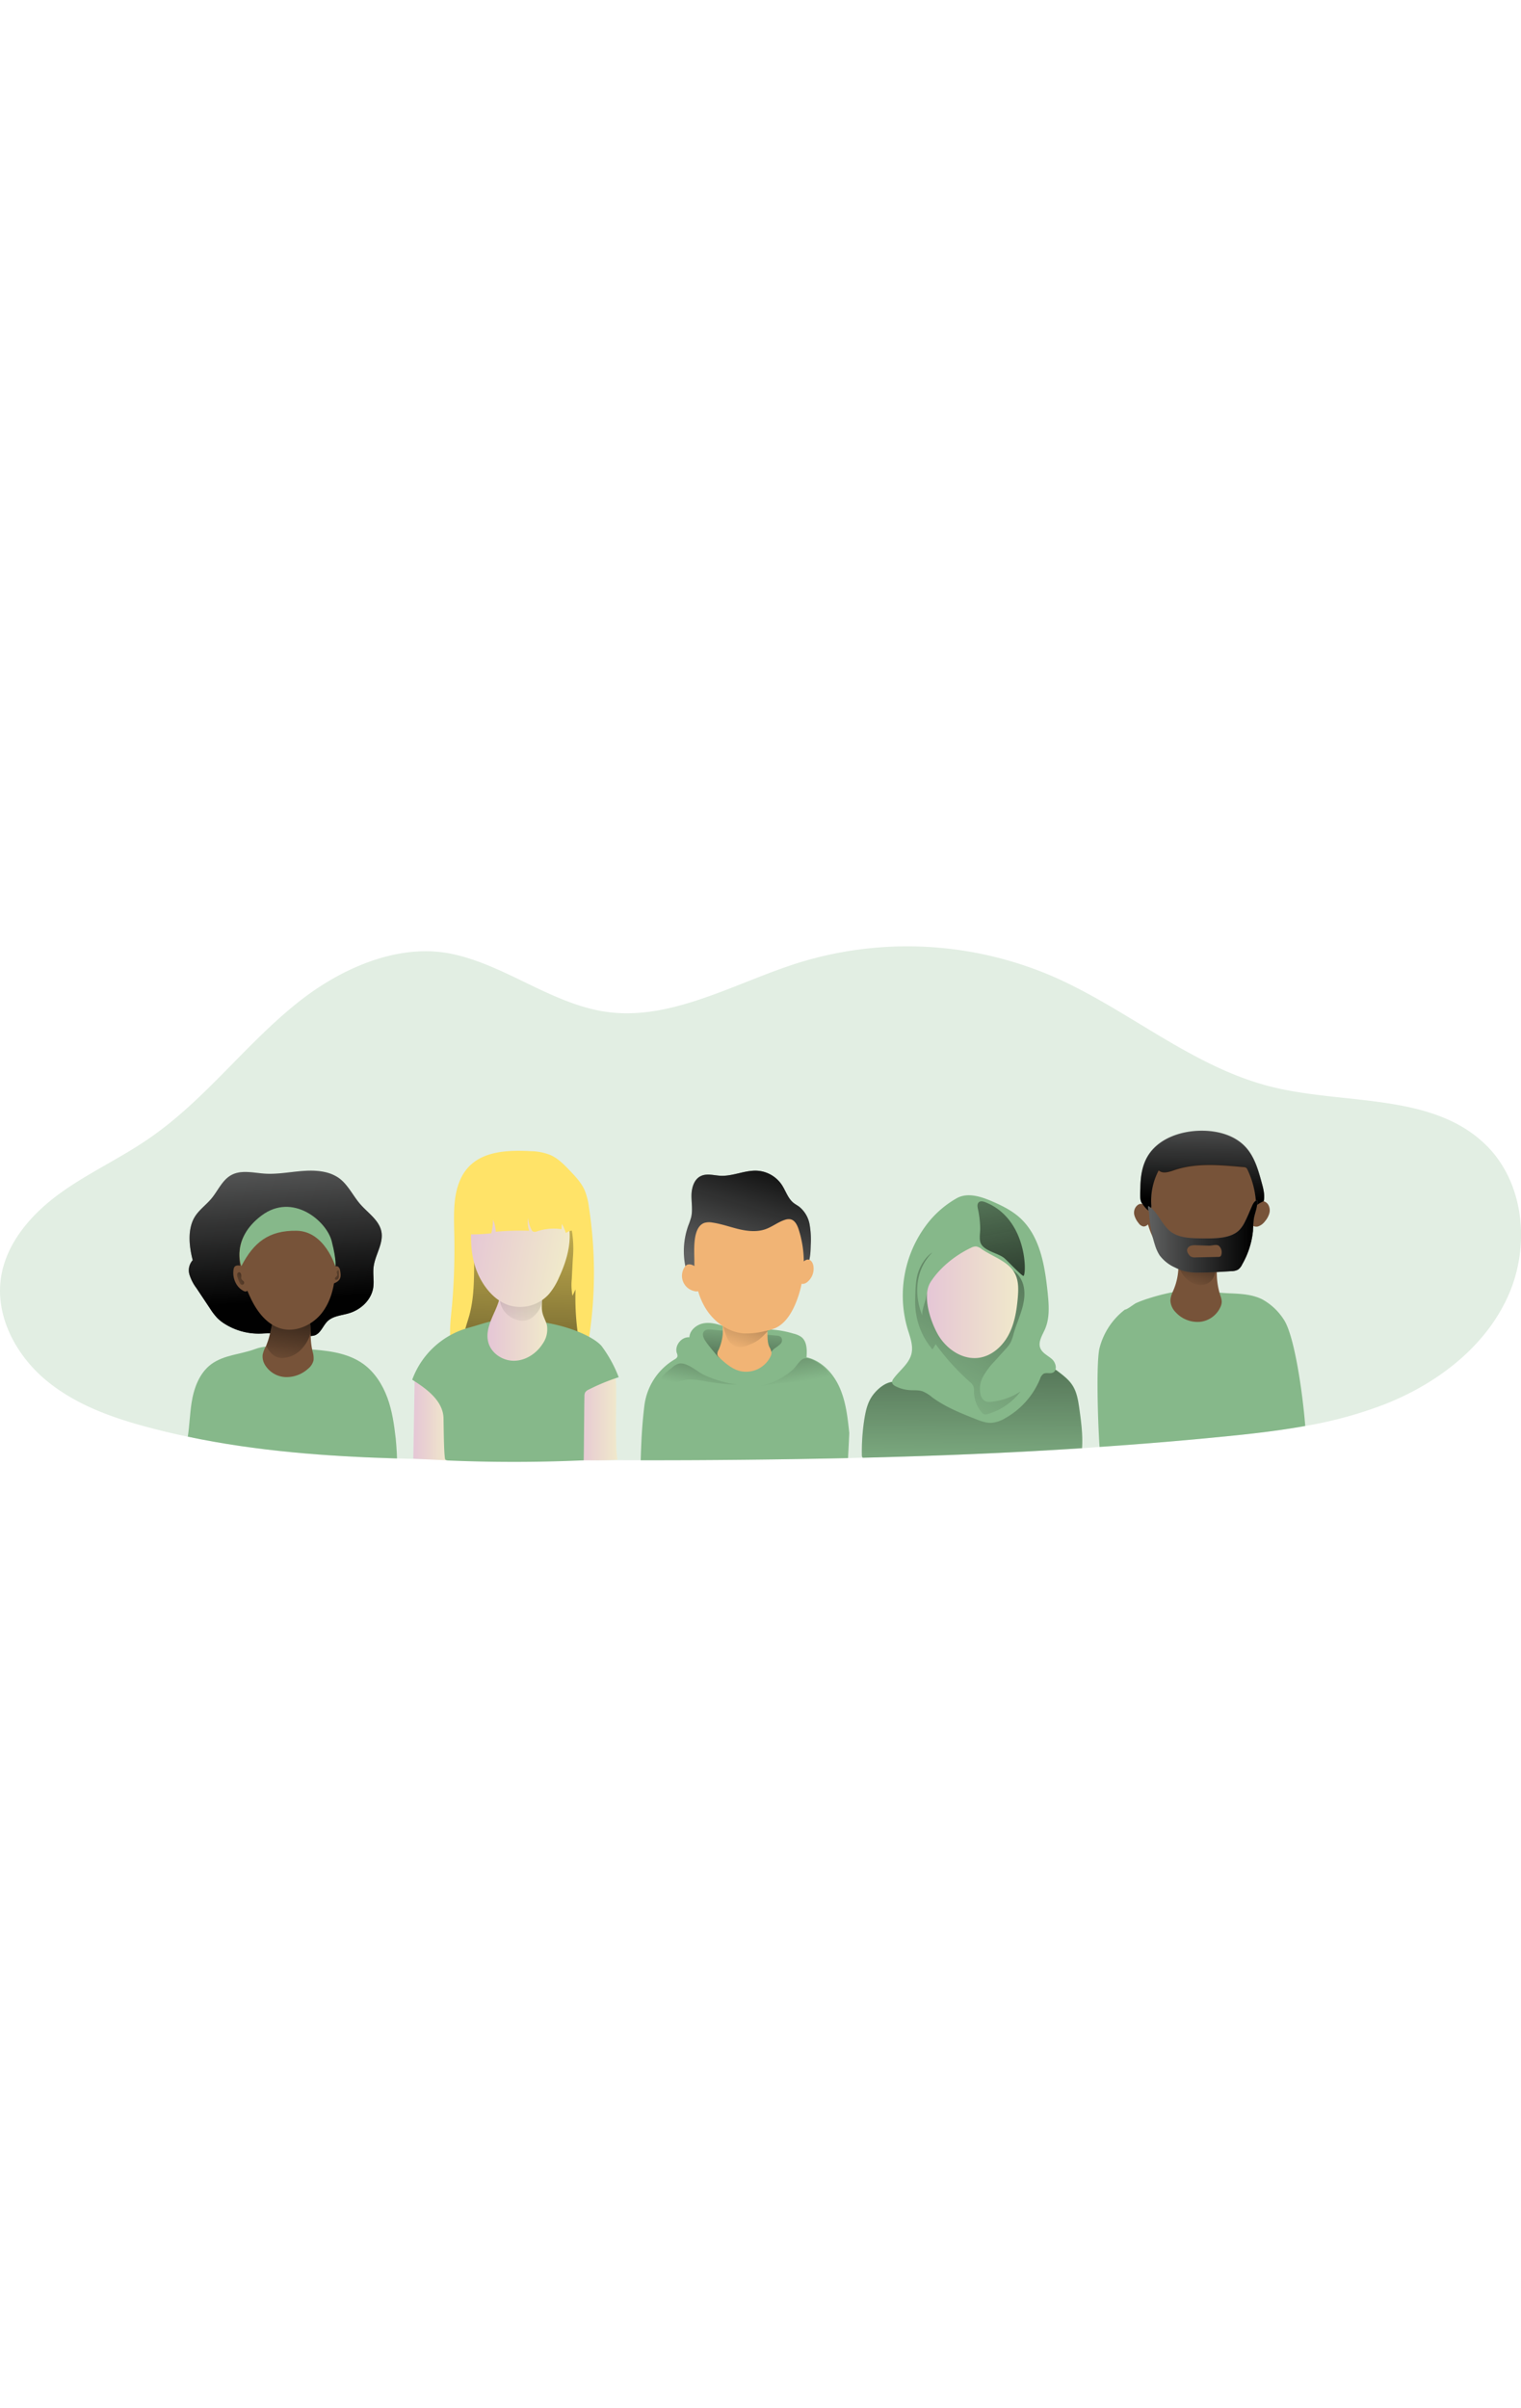 <svg id="Layer_1" data-name="Layer 1" xmlns="http://www.w3.org/2000/svg" xmlns:xlink="http://www.w3.org/1999/xlink" viewBox="0 0 672.61 227.94" data-imageid="diversity-monochromatic" imageName="Diversity" class="illustrations_image" style="width: 144px;"><defs><linearGradient id="linear-gradient" x1="259.49" y1="336.73" x2="277.34" y2="336.73" gradientUnits="userSpaceOnUse"><stop offset="0" stop-color="#e5c6d6"/><stop offset="0.42" stop-color="#ead4d0"/><stop offset="1" stop-color="#f0e9cb"/></linearGradient><linearGradient id="linear-gradient-2" x1="187.05" y1="338.23" x2="202.83" y2="338.23" xlink:href="#linear-gradient"/><linearGradient id="linear-gradient-3" x1="235.69" y1="209.47" x2="233.26" y2="401.3" gradientUnits="userSpaceOnUse"><stop offset="0" stop-color="#010101" stop-opacity="0"/><stop offset="0.95" stop-color="#010101"/></linearGradient><linearGradient id="linear-gradient-4" x1="127.35" y1="218.24" x2="132.15" y2="288.57" xlink:href="#linear-gradient-3"/><linearGradient id="linear-gradient-5" x1="129.66" y1="315.82" x2="136.97" y2="271.06" xlink:href="#linear-gradient-3"/><linearGradient id="linear-gradient-6" x1="106.67" y1="277.63" x2="120.49" y2="269.98" xlink:href="#linear-gradient-3"/><linearGradient id="linear-gradient-7" x1="149.47" y1="271.74" x2="163.93" y2="279.51" xlink:href="#linear-gradient-3"/><linearGradient id="linear-gradient-8" x1="219.84" y1="291.67" x2="246.3" y2="291.67" xlink:href="#linear-gradient"/><linearGradient id="linear-gradient-9" x1="233.23" y1="300.37" x2="247.16" y2="159.24" xlink:href="#linear-gradient-3"/><linearGradient id="linear-gradient-10" x1="237.95" y1="206.01" x2="282.64" y2="206.01" gradientTransform="matrix(0.98, 0.19, -0.19, 0.98, 15.73, 9.91)" xlink:href="#linear-gradient"/><linearGradient id="linear-gradient-11" x1="433.97" y1="367.44" x2="435.02" y2="211.39" xlink:href="#linear-gradient-3"/><linearGradient id="linear-gradient-12" x1="411.64" y1="336.03" x2="529.02" y2="129.58" xlink:href="#linear-gradient-3"/><linearGradient id="linear-gradient-13" x1="414.16" y1="285.87" x2="454.54" y2="285.87" xlink:href="#linear-gradient"/><linearGradient id="linear-gradient-14" x1="434.78" y1="193.94" x2="458.65" y2="323.27" xlink:href="#linear-gradient-3"/><linearGradient id="linear-gradient-15" x1="332.96" y1="292.57" x2="330.87" y2="344.84" xlink:href="#linear-gradient-3"/><linearGradient id="linear-gradient-16" x1="330.44" y1="270.71" x2="347.12" y2="215.31" xlink:href="#linear-gradient-3"/><linearGradient id="linear-gradient-17" x1="329.86" y1="306.92" x2="350.42" y2="246.61" xlink:href="#linear-gradient-3"/><linearGradient id="linear-gradient-18" x1="312.48" y1="323.45" x2="324.1" y2="268.27" xlink:href="#linear-gradient-3"/><linearGradient id="linear-gradient-19" x1="355.96" y1="321.43" x2="345.24" y2="260.37" xlink:href="#linear-gradient-3"/><linearGradient id="linear-gradient-20" x1="530.72" y1="278.55" x2="541.51" y2="247.23" xlink:href="#linear-gradient-3"/><linearGradient id="linear-gradient-21" x1="536.5" y1="200.97" x2="535.89" y2="242.42" xlink:href="#linear-gradient-3"/><linearGradient id="linear-gradient-22" x1="511.87" y1="256.73" x2="560.2" y2="256.73" xlink:href="#linear-gradient-3"/></defs><title>Diversity 2</title><path d="M670.65,284.22c-10.26,21.84-30.91,37.47-53.34,46.46a182.45,182.45,0,0,1-35.84,9.87c-11.5,2.06-23.23,3.42-34.89,4.57-18.65,1.87-37.39,3.42-56.08,4.69-2.59.2-5.13.4-7.72.56h0c-32.26,2.11-64.52,3.42-96.86,4.22h-.23c-2.11,0-4.26.12-6.37.16q-45.82,1-91.68.95-31.22,0-62.37-.2c-15.12-.08-30.24-.16-45.39-.59-31.15-.92-62.21-3.23-92.52-9.63-5.93-1.19-11.82-2.63-17.7-4.18-16.31-4.33-32.7-10.26-45.59-21.24S2.28,292,4.66,275.27C6.85,259.84,18,247,30.6,237.84s27-15.67,39.77-24.54c24.47-16.83,42.41-41.53,65.64-60,18.45-14.72,44.11-26.5,68.17-21.44,22.68,4.77,42.13,20.56,65,25.06,30,5.88,58.83-11.86,88-21.09a162.63,162.63,0,0,1,112.49,5.89c33.29,14.48,61.69,40.14,96.93,48.89,32.54,8.07,71.6,2.42,95.23,26.17C678.8,233.9,681,262.34,670.65,284.22Z" transform="translate(-4.27 -128.48)" fill="#86b88a" opacity="0.24" style="isolation:isolate" class="target-color"/><path d="M277.34,355.45c-6.09.44-11.73.23-17.85.28.36-4.73,1.89-25.79,2.24-30.52.15-2,.41-4.24,1.95-5.54a6.82,6.82,0,0,1,3.2-1.27c2.35-.44,5.44-1,7.81-.46,2,.46,1.93,2.21,2,3.94C277,327.54,276.1,349.93,277.34,355.45Z" transform="translate(-4.27 -128.48)" fill="url(#linear-gradient)"/><path d="M187.63,320.64,187.05,355l15.78.79s-.24-26.73-5.27-30.61A23.29,23.29,0,0,0,187.63,320.64Z" transform="translate(-4.27 -128.48)" fill="url(#linear-gradient-2)"/><path d="M207,233.71c-2.19,6.34-2,13.21-1.9,19.91a294.78,294.78,0,0,1-.85,32.7c-.55,5.84-1.39,11.72-.68,17.53s3.22,11.72,8,15c3.42,2.34,7.64,3.18,11.76,3.62A117.89,117.89,0,0,0,236,323a51.71,51.71,0,0,0,13.5-1.3c4.38-1.18,8.59-3.54,11.19-7.25,2.4-3.43,3.25-7.69,3.9-11.83a190.83,190.83,0,0,0,.1-58.87,29,29,0,0,0-1.88-7.42c-1.46-3.3-4-6-6.49-8.61s-5.3-5.54-8.75-7a24.5,24.5,0,0,0-8.7-1.67C225.83,218.35,211.88,219.49,207,233.71Z" transform="translate(-4.27 -128.48)" fill="#ffe368"/><path d="M258.78,280.16,257.44,283a24.91,24.91,0,0,1-.34-7.32l.48-9.05a48.4,48.4,0,0,0-.34-11.85c-.77-3.89-2.61-7.71-5.8-10.06-4.09-3-9.57-3.17-14.66-3.14-4.7,0-9.75.22-13.51,3a22.36,22.36,0,0,0-5,5.93,24.91,24.91,0,0,0-3.74,7.35,23.13,23.13,0,0,0-.55,5.58c-.15,9.58.34,19.34-2.27,28.57-.86,3-2,6-2.37,9.16a2.17,2.17,0,0,0,.28,1.57,2.21,2.21,0,0,0,1.21.6,96.77,96.77,0,0,0,11,1.84l19.75,2.54a21.59,21.59,0,0,0,6.61.18c1.51-.26,3-.85,4.47-1.12,5-.91,7.67-3.57,6.92-8.72A115.42,115.42,0,0,1,258.78,280.16Z" transform="translate(-4.27 -128.48)" fill="url(#linear-gradient-3)"/><path d="M211.56,297.1a37,37,0,0,0-25,23c6.32,4,13.32,9.09,13.83,16.56.07.93.1,18.26.85,18.8a2.83,2.83,0,0,0,1.55.37q29.79,1.23,59.59-.09c.12-4,.23-24.31.34-28.34a3.64,3.64,0,0,1,.33-1.7,3.52,3.52,0,0,1,1.6-1.26A89.58,89.58,0,0,1,277.87,319a57.06,57.06,0,0,0-7.43-13.6c-2.86-3.88-17.92-12.23-42.81-11.93C222,293.53,217,295.66,211.56,297.1Z" transform="translate(-4.27 -128.48)" fill="#86b88a" class="target-color"/><path d="M179.84,354.91c-31.15-.92-62.21-3.23-92.52-9.63.75-5,.91-10.06,1.67-15,1-6.44,3.42-13.08,8.63-17,5.69-4.22,13.09-4.34,19.53-6.76,6.76-2.51,15-.48,22.16,0,8.95.59,18.41,1.39,25.65,6.64,5,3.62,8.48,9.11,10.62,14.92s3,12,3.7,18.17C179.36,346.63,179.76,351.8,179.84,354.91Z" transform="translate(-4.27 -128.48)" fill="#86b88a" class="target-color"/><path d="M120.41,299.67a28.28,28.28,0,0,1-16.56-4.14,18.43,18.43,0,0,1-3.49-2.71,28.32,28.32,0,0,1-3.23-4.23l-6-9a19.65,19.65,0,0,1-3.09-6,6.64,6.64,0,0,1,1.45-6.34c-1.56-5.92-2.34-13.29.62-18.65,1.86-3.38,5.22-5.66,7.69-8.63,2.92-3.53,4.78-8.2,8.81-10.38,4.41-2.38,9.79-.93,14.79-.6,8.9.57,17.94-2.65,26.64-.67a16.93,16.93,0,0,1,5.86,2.46c4.24,2.92,6.41,8,9.81,11.85s8.26,7,9.22,12c1,5.31-2.82,10.3-3.46,15.67-.37,3.05.32,6.16-.17,9.19-.87,5.36-5.44,9.64-10.63,11.2-3.28,1-7,1.16-9.51,3.51-2.08,2-3,5.32-5.72,6.29a8.36,8.36,0,0,1-3.31.23C133.9,300.32,126.66,299.27,120.41,299.67Z" transform="translate(-4.27 -128.48)" fill="#606161"/><path d="M120.41,299.67a28.28,28.28,0,0,1-16.56-4.14,18.43,18.43,0,0,1-3.49-2.71,28.32,28.32,0,0,1-3.23-4.23l-6-9a19.65,19.65,0,0,1-3.09-6,6.64,6.64,0,0,1,1.45-6.34c-1.56-5.92-2.34-13.29.62-18.65,1.86-3.38,5.22-5.66,7.69-8.63,2.92-3.53,4.78-8.2,8.81-10.38,4.41-2.38,9.79-.93,14.79-.6,8.9.57,17.94-2.65,26.64-.67a16.93,16.93,0,0,1,5.86,2.46c4.24,2.92,6.41,8,9.81,11.85s8.26,7,9.22,12c1,5.31-2.82,10.3-3.46,15.67-.37,3.05.32,6.16-.17,9.19-.87,5.36-5.44,9.64-10.63,11.2-3.28,1-7,1.16-9.51,3.51-2.08,2-3,5.32-5.72,6.29a8.36,8.36,0,0,1-3.31.23C133.9,300.32,126.66,299.27,120.41,299.67Z" transform="translate(-4.27 -128.48)" fill="url(#linear-gradient-4)"/><path d="M121.75,305.51a12.67,12.67,0,0,0-1.32,3.53,7.09,7.09,0,0,0,.92,4.33,11.19,11.19,0,0,0,9.05,5.56,14.17,14.17,0,0,0,10.13-3.71,6.83,6.83,0,0,0,2.4-3.72,10,10,0,0,0-.42-3.83,33.67,33.67,0,0,1-.84-7.88c0-2,.2-4.21-.82-6-1.15-2-3.49-2.86-5.71-3.3-3.11-.6-8.85-1.53-9.91,2.44C124.07,297.26,123.69,301.39,121.75,305.51Z" transform="translate(-4.27 -128.48)" fill="#775339"/><path d="M122.27,305.42a2.77,2.77,0,0,0,.21.61,11.68,11.68,0,0,0,2.54,3.11,6.45,6.45,0,0,0,4.61,1.32,12,12,0,0,0,7.6-3.53c3.17-3.1,6.14-8.78,3.62-13.11-1.15-2-3.49-2.86-5.71-3.3-3.11-.6-8.85-1.53-9.91,2.44-.87,3.23-1.33,6.56-2.38,9.74C122.5,303.79,122.07,304.49,122.27,305.42Z" transform="translate(-4.27 -128.48)" fill="url(#linear-gradient-5)"/><path d="M111,269.89c-1-.44-2.45-.52-3.09.41a2.76,2.76,0,0,0-.36,1.08c-.58,3.64,1.06,7.71,4.33,9.41a2,2,0,0,0,1.07.3c.88-.08,1.34-1.07,1.52-1.93C115.28,275.47,114.8,271.45,111,269.89Z" transform="translate(-4.27 -128.48)" fill="#775339"/><path d="M150.61,271.69a5.06,5.06,0,0,1,1.32-1.44,1.77,1.77,0,0,1,1.86-.13,2.64,2.64,0,0,1,.9,1.81c.24,1.31.43,2.79-.33,3.9a4.17,4.17,0,0,1-1.57,1.28,2.52,2.52,0,0,1-1.92.37,2.38,2.38,0,0,1-1.25-1.32,2.87,2.87,0,0,1-.34-1.17A7.28,7.28,0,0,1,150.61,271.69Z" transform="translate(-4.27 -128.48)" fill="#775339"/><path d="M115.33,284.47c2.82,5.84,7.25,11.5,13.53,13.1s13.43-1.59,17.57-6.77,5.79-12,6.07-18.6c.32-7.51-1.3-15.69-6.93-20.68A19.92,19.92,0,0,0,132,246.88,30.82,30.82,0,0,0,118,251C105.57,257.78,110.33,274.12,115.33,284.47Z" transform="translate(-4.27 -128.48)" fill="#775339"/><path d="M111,269.89s-4.78-12.09,8.92-22.37,28.77,2.29,31.06,11.42S152.56,270,152.56,270s-4.63-15.53-17.07-15.76S116.4,259.48,111,269.89Z" transform="translate(-4.27 -128.48)" fill="#86b88a" class="target-color"/><path d="M110.92,275.1c0-.49.1-1,0-1.47s-.38-1-.87-1.05a.94.94,0,0,0-.85.68,2,2,0,0,0,0,1.15,14.76,14.76,0,0,0,1,2.7c.19.41.41.88.85,1a.93.93,0,0,0,1.14-1.18C112,276.27,111,276.16,110.92,275.1Z" transform="translate(-4.27 -128.48)" fill="url(#linear-gradient-6)"/><path d="M153.25,273a1.1,1.1,0,0,1,0-.87,1.19,1.19,0,0,1,.73-.47,1.71,1.71,0,0,1,.13.78c0,.6,0,1.19,0,1.79a2.38,2.38,0,0,1-.1.8,1.36,1.36,0,0,1-.75.81c-.29.13-.71.1-.84-.2-.23-.52.33-.93.65-1.21C153.54,274,153.45,273.61,153.25,273Z" transform="translate(-4.27 -128.48)" fill="url(#linear-gradient-7)"/><path d="M223.13,289.78c-1.93,4.29-4.09,8.92-3,13.5,1.17,5,6.28,8.45,11.38,8.44s9.9-3.12,12.66-7.41a11.11,11.11,0,0,0,2-8.08c-.41-2-1.56-3.72-2-5.67-1-4.07,1-8.57-.55-12.46-1.25-3.17-4.55-5.06-7.84-6a11.05,11.05,0,0,0-6-.19c-3.65,1.11-4.22,3.75-4,7C225.94,282.77,224.68,286.32,223.13,289.78Z" transform="translate(-4.27 -128.48)" fill="url(#linear-gradient-8)"/><path d="M227,289.45a10.59,10.59,0,0,0,6.13,4.25,7.14,7.14,0,0,0,7.23-1.73,12.11,12.11,0,0,0,4-9,5,5,0,0,0-1-3.25,5.07,5.07,0,0,0-2.18-1.31A15.45,15.45,0,0,0,227.93,280C224.48,282.15,224.89,286.28,227,289.45Z" transform="translate(-4.27 -128.48)" fill="url(#linear-gradient-9)"/><path d="M217.08,276.18c2.84,5,7.08,9.41,12.47,11.08a17.1,17.1,0,0,0,17.5-5.06,29.61,29.61,0,0,0,4.43-7.3c2.62-5.67,4.62-11.76,4.72-18s-1.88-12.69-6.25-16.94a22.67,22.67,0,0,0-11.69-5.65c-5.68-1.06-11.79-.51-16.86,2.43a18.93,18.93,0,0,0-7.33,7.69c-1.65,3.23-1.35,5.78-1.46,9.19C212.34,261.69,213.05,269.06,217.08,276.18Z" transform="translate(-4.27 -128.48)" fill="url(#linear-gradient-10)"/><path d="M209.85,254.25a1.74,1.74,0,0,0,.2,1,1.89,1.89,0,0,0,1.62.58,75.69,75.69,0,0,0,9.87-.48,28.11,28.11,0,0,0,.78-6.06,17.19,17.19,0,0,1,1.18,5.38,125.91,125.91,0,0,1,14.79-.42,11.27,11.27,0,0,1-.46-5.64,13.62,13.62,0,0,0,1.44,5.1,1.93,1.93,0,0,0,.66.85,2.31,2.31,0,0,0,1.92-.09,23.12,23.12,0,0,1,10.7-.92l.19-2.36a21.43,21.43,0,0,1,1.77,4.05,6.12,6.12,0,0,1,4.69-1.06l-1.37-8.2a12.57,12.57,0,0,0-5.88-10.1,39.57,39.57,0,0,0-6.84-4.81,23,23,0,0,0-13.7-2,32.76,32.76,0,0,0-13,5.17,13.32,13.32,0,0,0-3.79,3.38c-1,1.4-1,2.94-1.65,4.44C211.29,246.11,209.85,249.77,209.85,254.25Z" transform="translate(-4.27 -128.48)" fill="#ffe368"/><path d="M482.78,350.37c-32.26,2.11-64.56,3.42-96.9,4.22a.67.67,0,0,1-.27-.28,2,2,0,0,1-.2-.88,93,93,0,0,1,1.11-15.91c.56-3.42,1.31-6.92,3.18-9.82s5.77-6.53,9.51-6.72c3.9-.16,8,.79,12,.75,4.78,0,9.55-.44,14.32-.91,9.39-.92,18.7-2.39,28.13-2.95,3.81-.2,7.71-.32,11.33-1.63,1.71-.63,3.54-1.55,5.29-.95a7,7,0,0,1,1.91,1.11c2.43,1.87,4.89,3.74,6.48,6.33,1.83,2.94,2.39,6.44,2.87,9.86C482.38,338.48,483.18,344.44,482.78,350.37Z" transform="translate(-4.27 -128.48)" fill="#86b88a" class="target-color"/><path d="M482.74,350.37c-32.26,2.11-64.52,3.42-96.86,4.22h-.23s-.08,0-.12-.12a1.72,1.72,0,0,1-.16-.88,93,93,0,0,1,1.07-15.91c.56-3.46,1.31-6.92,3.22-9.86s5.73-6.53,9.47-6.69c3.9-.19,8,.76,12,.72,4.78,0,9.55-.4,14.32-.87,9.39-1,18.74-2.39,28.13-3,3.81-.24,7.75-.32,11.33-1.63,1.71-.64,3.58-1.55,5.29-1a7.15,7.15,0,0,1,1.91,1.15c2.43,1.83,4.89,3.74,6.49,6.32,1.82,2.91,2.38,6.41,2.9,9.83C482.3,338.56,483.1,344.48,482.74,350.37Z" transform="translate(-4.27 -128.48)" fill="url(#linear-gradient-11)"/><path d="M415.42,249.77a52.09,52.09,0,0,0-9.83,47.77c1.1,3.64,2.63,7.43,1.73,11.13-1.07,4.41-5.23,7.27-7.91,10.94a2.55,2.55,0,0,0-.64,1.71c.09.8.86,1.33,1.58,1.69a16.1,16.1,0,0,0,6.18,1.69c1.93.13,3.92-.09,5.75.54a15.44,15.44,0,0,1,4.09,2.54c5.74,4.28,12.48,7,19.13,9.63,2.38.95,4.86,1.91,7.42,1.74a13.76,13.76,0,0,0,5.66-1.92,35.37,35.37,0,0,0,15.63-17.52,4.16,4.16,0,0,1,1.45-2.18c1.22-.72,2.85,0,4.15-.53,2.21-.95,1.44-4.42-.34-6s-4.29-2.65-5.16-4.88c-1.07-2.76.89-5.65,2.07-8.36,2.2-5.05,1.74-10.81,1.17-16.29-1.25-11.93-3.38-24.86-12.24-32.94-3.58-3.25-8-5.43-12.43-7.34-4.65-2-10.59-4-15.39-1.41A44.08,44.08,0,0,0,415.42,249.77Z" transform="translate(-4.27 -128.48)" fill="#86b88a" class="target-color"/><path d="M412.2,291.84c-4-9.49-3-20.77,4.37-28-2.66,1.71-5.65,5.77-6.73,10.45-.79,3.38-.79,7.48-.87,10.95a32.36,32.36,0,0,0,7.67,21.5l1.4-2.33a104.63,104.63,0,0,0,15.09,16.66,5.53,5.53,0,0,1,1.56,1.85,6.91,6.91,0,0,1,.3,2.57,14.29,14.29,0,0,0,3.36,9,2.68,2.68,0,0,0,1.2.91,2.78,2.78,0,0,0,1.48-.12,27.89,27.89,0,0,0,14.55-10,29.07,29.07,0,0,1-12.82,4.57,5.08,5.08,0,0,1-2.9-.3A4.2,4.2,0,0,1,438,327a10.92,10.92,0,0,1,1-8.26,32.44,32.44,0,0,1,5.11-6.81l4.84-5.37a15.32,15.32,0,0,0,2.18-2.84,19.54,19.54,0,0,0,1.38-4c1-3.5,2.48-6.85,3.54-10.33s1.68-7.22.85-10.77-3.37-6.85-6.88-7.81a15.89,15.89,0,0,0-4.52-.35l-14.53.22a16.92,16.92,0,0,0-6.14.85c-3.35,1.37-7.21,5.45-9.42,8.27a9.25,9.25,0,0,0-1.68,4.36C413.35,285.67,411.6,290.42,412.2,291.84Z" transform="translate(-4.27 -128.48)" fill="url(#linear-gradient-12)"/><path d="M433.64,261.78a4.56,4.56,0,0,1,2.34-.6,5.39,5.39,0,0,1,2.41,1.18c5.11,3.51,11.92,5.38,14.75,10.91,1.64,3.22,1.52,7,1.21,10.63-.5,5.7-1.44,11.48-4.15,16.51s-7.46,9.25-13.12,10c-7.42,1-14.63-4.1-18.25-10.67C415.72,294.13,412,283,415.74,277,419.81,270.55,426.81,265,433.64,261.78Z" transform="translate(-4.27 -128.48)" fill="url(#linear-gradient-13)"/><path d="M448.2,266.2c1.24.94,7.15,7.31,8.57,8s2.43-24.21-16-32.26c-1.26-.55-2.88-1.2-3.79-.16-.69.78-.44,2-.21,3a42,42,0,0,1,.95,8.29c.06,2.06-.62,5.18.39,7C439.9,263.26,445.35,264.06,448.2,266.2Z" transform="translate(-4.27 -128.48)" fill="url(#linear-gradient-14)"/><path d="M379.28,354.75q-45.82,1-91.68.95c.19-6.84.55-15.71,1.67-24.46a27.71,27.71,0,0,1,13.12-20c.64-.36,1.32-.8,1.47-1.51a3.22,3.22,0,0,0-.31-1.47c-1-3.3,2.06-7.2,5.57-6.92.19-3.23,3.26-5.69,6.44-6.21,6.48-1,12.33,3.9,19,3.54,3.74-.16,7.44-.91,11.18-.72a44.05,44.05,0,0,1,9.51,1.79,9.6,9.6,0,0,1,3.34,1.44c2.58,1.95,2.58,5.8,2.34,9,6.73,1.51,11.86,7.12,14.64,13.4s3.54,13.21,4.26,20C379.84,344,379.56,349.77,379.28,354.75Z" transform="translate(-4.27 -128.48)" fill="#86b88a" class="target-color"/><path d="M316.23,303c-.88-1.31-1.65-3.16-.6-4.34.79-.88,2.14-.84,3.31-.73l28.73,2.66a3.14,3.14,0,0,1,1.95.65,2.28,2.28,0,0,1-.19,3,16.42,16.42,0,0,1-2.58,2c-1.76,1.4-2.86,3.6-4.88,4.59a10,10,0,0,1-4.35.67l-10.31,0c-2.33,0-4.45-.24-6-2.09C319.62,307.33,317.75,305.22,316.23,303Z" transform="translate(-4.27 -128.48)" fill="url(#linear-gradient-15)"/><path d="M308.63,252a35.85,35.85,0,0,0,1.28-3.74c.75-3.2.08-6.55.15-9.84s1.19-7,4.17-8.38c2.65-1.25,5.75-.26,8.67-.11,5.57.27,11-2.64,16.52-2.21a14.17,14.17,0,0,1,10.51,6.12c1.8,2.68,2.72,6.05,5.24,8.07.77.62,1.66,1.08,2.46,1.66a13,13,0,0,1,4.64,7.78,39,39,0,0,1,.53,9.22c-.09,3.89-.29,8.1-2.75,11.11s-6.7,4.09-10.62,4.72a114.42,114.42,0,0,1-31.58.66c-5.23-.62-9.53-2-10.59-7.54A33.47,33.47,0,0,1,308.63,252Z" transform="translate(-4.27 -128.48)" fill="#606161"/><path d="M308.63,252a35.85,35.85,0,0,0,1.28-3.74c.75-3.2.08-6.55.15-9.84s1.19-7,4.17-8.38c2.65-1.25,5.75-.26,8.67-.11,5.57.27,11-2.64,16.52-2.21a14.17,14.17,0,0,1,10.51,6.12c1.8,2.68,2.72,6.05,5.24,8.07.77.62,1.66,1.08,2.46,1.66a13,13,0,0,1,4.64,7.78,39,39,0,0,1,.53,9.22c-.09,3.89-.29,8.1-2.75,11.11s-6.7,4.09-10.62,4.72a114.42,114.42,0,0,1-31.58.66c-5.23-.62-9.53-2-10.59-7.54A33.47,33.47,0,0,1,308.63,252Z" transform="translate(-4.27 -128.48)" fill="url(#linear-gradient-16)"/><path d="M322.05,306.89a3.27,3.27,0,0,0-.51,2.34,3,3,0,0,0,.89,1.16c2.67,2.47,5.55,5,9.08,5.87a12,12,0,0,0,13.57-6.6,4.08,4.08,0,0,0,.37-1.31,6.63,6.63,0,0,0-1-2.83c-.89-2.08-.75-4.43-.81-6.7s-.45-4.71-2.07-6.28a8.1,8.1,0,0,0-5.48-1.87c-2.71-.09-10.58.4-11.8,3.27-.71,1.69-.19,4.72-.47,6.6A22.3,22.3,0,0,1,322.05,306.89Z" transform="translate(-4.27 -128.48)" fill="#f1b475"/><path d="M323.94,295.92a41.46,41.46,0,0,0,1.82,5.59,7.06,7.06,0,0,0,4.14,3.95c1.91.55,3.94-.09,5.78-.84a19.58,19.58,0,0,0,3.57-1.8,20.26,20.26,0,0,0,3.27-2.87,13.39,13.39,0,0,0,2.45-3.22A4.86,4.86,0,0,0,343.1,290a13,13,0,0,0-3.48-1.38,26.07,26.07,0,0,0-8.13-1c-2.12.11-5.54.53-7.11,2.15S323.36,294.07,323.94,295.92Z" transform="translate(-4.27 -128.48)" fill="url(#linear-gradient-17)"/><path d="M307.25,270a6.9,6.9,0,0,0,4.22,10.95,2.72,2.72,0,0,0,2.72-.7,2.55,2.55,0,0,0,.42-1.08,13.64,13.64,0,0,0-1.69-7.77C311.88,269.62,308.7,268.05,307.25,270Z" transform="translate(-4.27 -128.48)" fill="#f1b475"/><path d="M361.81,267c1.23.19,1.93,1.53,2.15,2.75a7.6,7.6,0,0,1-2.68,7.15,3.63,3.63,0,0,1-1.61.79,2,2,0,0,1-1.69-.45,2.93,2.93,0,0,1-.66-1.92c-.13-1.74-.26-4.06.71-5.61C358.75,268.56,360.32,266.78,361.81,267Z" transform="translate(-4.27 -128.48)" fill="#f1b475"/><path d="M311.33,267.87c-.05,7.09,1.18,14.34,4.82,20.42s10,10.81,17,11.34a33.88,33.88,0,0,0,9.28-1,21.83,21.83,0,0,0,4.7-1.36c4.13-1.87,6.8-6,8.63-10.1a47.51,47.51,0,0,0,1.68-33.55c-.62-1.92-1.67-4.06-3.65-4.46a4.84,4.84,0,0,0-2.38.24c-3,.94-5.58,3.06-8.57,4.13-3.77,1.35-8,.92-11.85,0s-7.69-2.33-11.66-2.9a7.69,7.69,0,0,0-3.54.12C310.26,252.66,311.36,263.4,311.33,267.87Z" transform="translate(-4.27 -128.48)" fill="#f1b475"/><path d="M330.35,322.27a98.26,98.26,0,0,1-14-1.42,38.8,38.8,0,0,0-6.78-.85,16.37,16.37,0,0,0-13.78,8c-1.53-2.22-1.16-5.34.2-7.67s3.54-4.06,5.66-5.73a7.79,7.79,0,0,1,2.57-1.54c3.66-1.05,8.39,3.57,11.53,5A51.28,51.28,0,0,0,330.35,322.27Z" transform="translate(-4.27 -128.48)" fill="url(#linear-gradient-18)"/><path d="M340.61,322.77c8.44-1.21,17.19-2.41,25.37,0a4.93,4.93,0,0,0,3.39.23,3,3,0,0,0,1.33-1.35,5.28,5.28,0,0,0-.36-4.93,12,12,0,0,0-3.61-3.61c-1.74-1.23-5-3.24-7.26-2.24-1.71.76-3.22,3.57-4.69,4.86A30.91,30.91,0,0,1,340.61,322.77Z" transform="translate(-4.27 -128.48)" fill="url(#linear-gradient-19)"/><path d="M581.47,340.55c-11.5,2.06-23.23,3.42-34.89,4.57-18.65,1.87-37.39,3.42-56.08,4.69-.84-12.69-1.51-38.62.08-44a31.24,31.24,0,0,1,11.14-16.71c1,0,3.85-2.34,4.89-2.86a48,48,0,0,1,5.65-2.11,93.3,93.3,0,0,1,10.46-2.7c7.87-1.63,17.18.12,25.22.47,4.93.2,10,.44,14.44,2.63a26.28,26.28,0,0,1,9.5,8.83C576.46,299.89,580.16,324.32,581.47,340.55Z" transform="translate(-4.27 -128.48)" fill="#86b88a" class="target-color"/><path d="M523.4,280c-.7,1.7-1.59,3.41-1.55,5.25a7.86,7.86,0,0,0,2.36,5.06A13.06,13.06,0,0,0,535,294.5a11.2,11.2,0,0,0,9.11-6.88,5.63,5.63,0,0,0,.43-2.06,9.29,9.29,0,0,0-.6-2.63,32.47,32.47,0,0,1-1.53-11.7c.13-2.47.35-5.41-1.61-6.92a5.7,5.7,0,0,0-2-.9,19.27,19.27,0,0,0-10.57,0c-3.92,1.11-2.82,3.2-2.84,6.51A27.21,27.21,0,0,1,523.4,280Z" transform="translate(-4.27 -128.48)" fill="#775339"/><path d="M531.93,277.51c2.51,1.05,5.68.95,7.67-.9s2.29-4.63,2.56-7.23l.37-3.59a1,1,0,0,0-1.17-1.28,54.73,54.73,0,0,0-9.32-.23c-2.07.12-5,0-6.1,2.17C524,270.51,528.44,276.05,531.93,277.51Z" transform="translate(-4.27 -128.48)" fill="url(#linear-gradient-20)"/><path d="M513.65,256.19a30.59,30.59,0,0,0,5.08,8.38c5.25,5.75,14,7.68,21.49,5.53s13.63-8,17.06-15,4.32-15.06,3.5-22.81c-.45-4.28-1.48-8.66-4.13-12a18.94,18.94,0,0,0-8.24-5.78,26.68,26.68,0,0,0-32.15,10.65C510,235.07,508.92,245.5,513.65,256.19Z" transform="translate(-4.27 -128.48)" fill="#775339"/><path d="M506.56,243.7a4.43,4.43,0,0,0-.63,3.75,9.33,9.33,0,0,0,1.86,3.43,3.28,3.28,0,0,0,2.21,1.48,2.7,2.7,0,0,0,2.16-1.27C514.92,247.32,510.08,239.11,506.56,243.7Z" transform="translate(-4.27 -128.48)" fill="#775339"/><path d="M562,241.07a3.48,3.48,0,0,1,3.2,1.82,5,5,0,0,1,.35,3.77,9.25,9.25,0,0,1-1.87,3.37,6.47,6.47,0,0,1-2.84,2.22,2.92,2.92,0,0,1-3.29-.9A4.06,4.06,0,0,1,557,250C556.27,247,558.29,241.41,562,241.07Z" transform="translate(-4.27 -128.48)" fill="#775339"/><path d="M512.37,245.1c1-.26,1.11-1.63,1-2.66a28.78,28.78,0,0,1,3.29-15.09c1.78,1.63,4.58.7,6.87-.08,9.76-3.35,20.41-2.27,30.7-1.37a2.11,2.11,0,0,1,1.19.36,1.88,1.88,0,0,1,.47.7,39,39,0,0,1,3.85,16,12.47,12.47,0,0,1,3.38-2c.54-2.69-.18-5.45-.91-8.1-1.5-5.5-3.12-11.23-6.93-15.48-5.2-5.8-13.59-7.73-21.37-7.36-8.51.41-17.51,3.73-22,11-2.49,4.07-3.25,8.87-3.33,13.57,0,1.92-.39,4.89.33,6.71C509.29,242.15,511.71,245.26,512.37,245.1Z" transform="translate(-4.27 -128.48)" fill="#606161"/><path d="M512.37,245.31c1-.25,1.11-1.62,1-2.65a28.76,28.76,0,0,1,3.29-15.09c1.78,1.62,4.58.7,6.87-.09,9.76-3.34,20.41-2.27,30.7-1.36a2.11,2.11,0,0,1,1.19.36,1.93,1.93,0,0,1,.47.69,39.1,39.1,0,0,1,3.85,16,12.7,12.7,0,0,1,3.38-2c.54-2.69-.18-5.46-.91-8.1-1.5-5.51-3.12-11.23-6.93-15.48-5.2-5.8-13.59-7.74-21.37-7.36-8.51.41-17.51,3.73-22,11-2.49,4.07-3.25,8.88-3.33,13.58,0,1.92-.39,4.89.33,6.71C509.29,242.37,511.71,245.48,512.37,245.31Z" transform="translate(-4.27 -128.48)" fill="url(#linear-gradient-21)"/><path d="M515.06,260.69a17.88,17.88,0,0,0,2,4.39,17.14,17.14,0,0,0,6.85,5.41,22.49,22.49,0,0,0,4.39,1.69,26.45,26.45,0,0,0,6.53.54c4.67,0,9.33-.31,14-.61a6.13,6.13,0,0,0,2.94-.7,5.73,5.73,0,0,0,1.8-2.26,37.33,37.33,0,0,0,4.79-14.85,53.13,53.13,0,0,1,.41-5.5c.49-2.7,1.78-5.34,1.41-8.06-1.16.31-1.8,1.53-2.28,2.64-1,2.24-1.89,4.51-3,6.69a14.6,14.6,0,0,1-2.46,3.74c-2.46,2.55-6.21,3.37-9.75,3.66-2.7.21-5.41.18-8.12.13-4.27-.08-8.82-.3-12.31-2.75-4.26-3-5.74-8.91-10.18-11.57-.49.82.25,2.22.32,3.13.11,1.66.26,3.31.5,5A55.37,55.37,0,0,0,515.06,260.69Z" transform="translate(-4.27 -128.48)" fill="#606161"/><path d="M515.06,260.69a17.88,17.88,0,0,0,2,4.39,17.14,17.14,0,0,0,6.85,5.41,22.49,22.49,0,0,0,4.39,1.69,26.45,26.45,0,0,0,6.53.54c4.67,0,9.33-.31,14-.61a6.13,6.13,0,0,0,2.94-.7,5.73,5.73,0,0,0,1.8-2.26,37.33,37.33,0,0,0,4.79-14.85,53.13,53.13,0,0,1,.41-5.5c.49-2.7,1.78-5.34,1.41-8.06-1.16.31-1.8,1.53-2.28,2.64-1,2.24-1.89,4.51-3,6.69a14.6,14.6,0,0,1-2.46,3.74c-2.46,2.55-6.21,3.37-9.75,3.66-2.7.21-5.41.18-8.12.13-4.27-.08-8.82-.3-12.31-2.75-4.26-3-5.74-8.91-10.18-11.57-.49.82.25,2.22.32,3.13.11,1.66.26,3.31.5,5A55.37,55.37,0,0,0,515.06,260.69Z" transform="translate(-4.27 -128.48)" fill="url(#linear-gradient-22)"/><path d="M538.9,260.84l-5.54-.19a6.82,6.82,0,0,0-2.55.24,2.31,2.31,0,0,0-1.61,1.84,3.14,3.14,0,0,0,.69,1.9,3.71,3.71,0,0,0,.86.95,3.9,3.9,0,0,0,2.32.43l10-.21a1.59,1.59,0,0,0,.78-.16,1.22,1.22,0,0,0,.48-.69,3.85,3.85,0,0,0-1.08-4.07C542.17,260.08,540.21,260.88,538.9,260.84Z" transform="translate(-4.27 -128.48)" fill="#775339"/></svg>